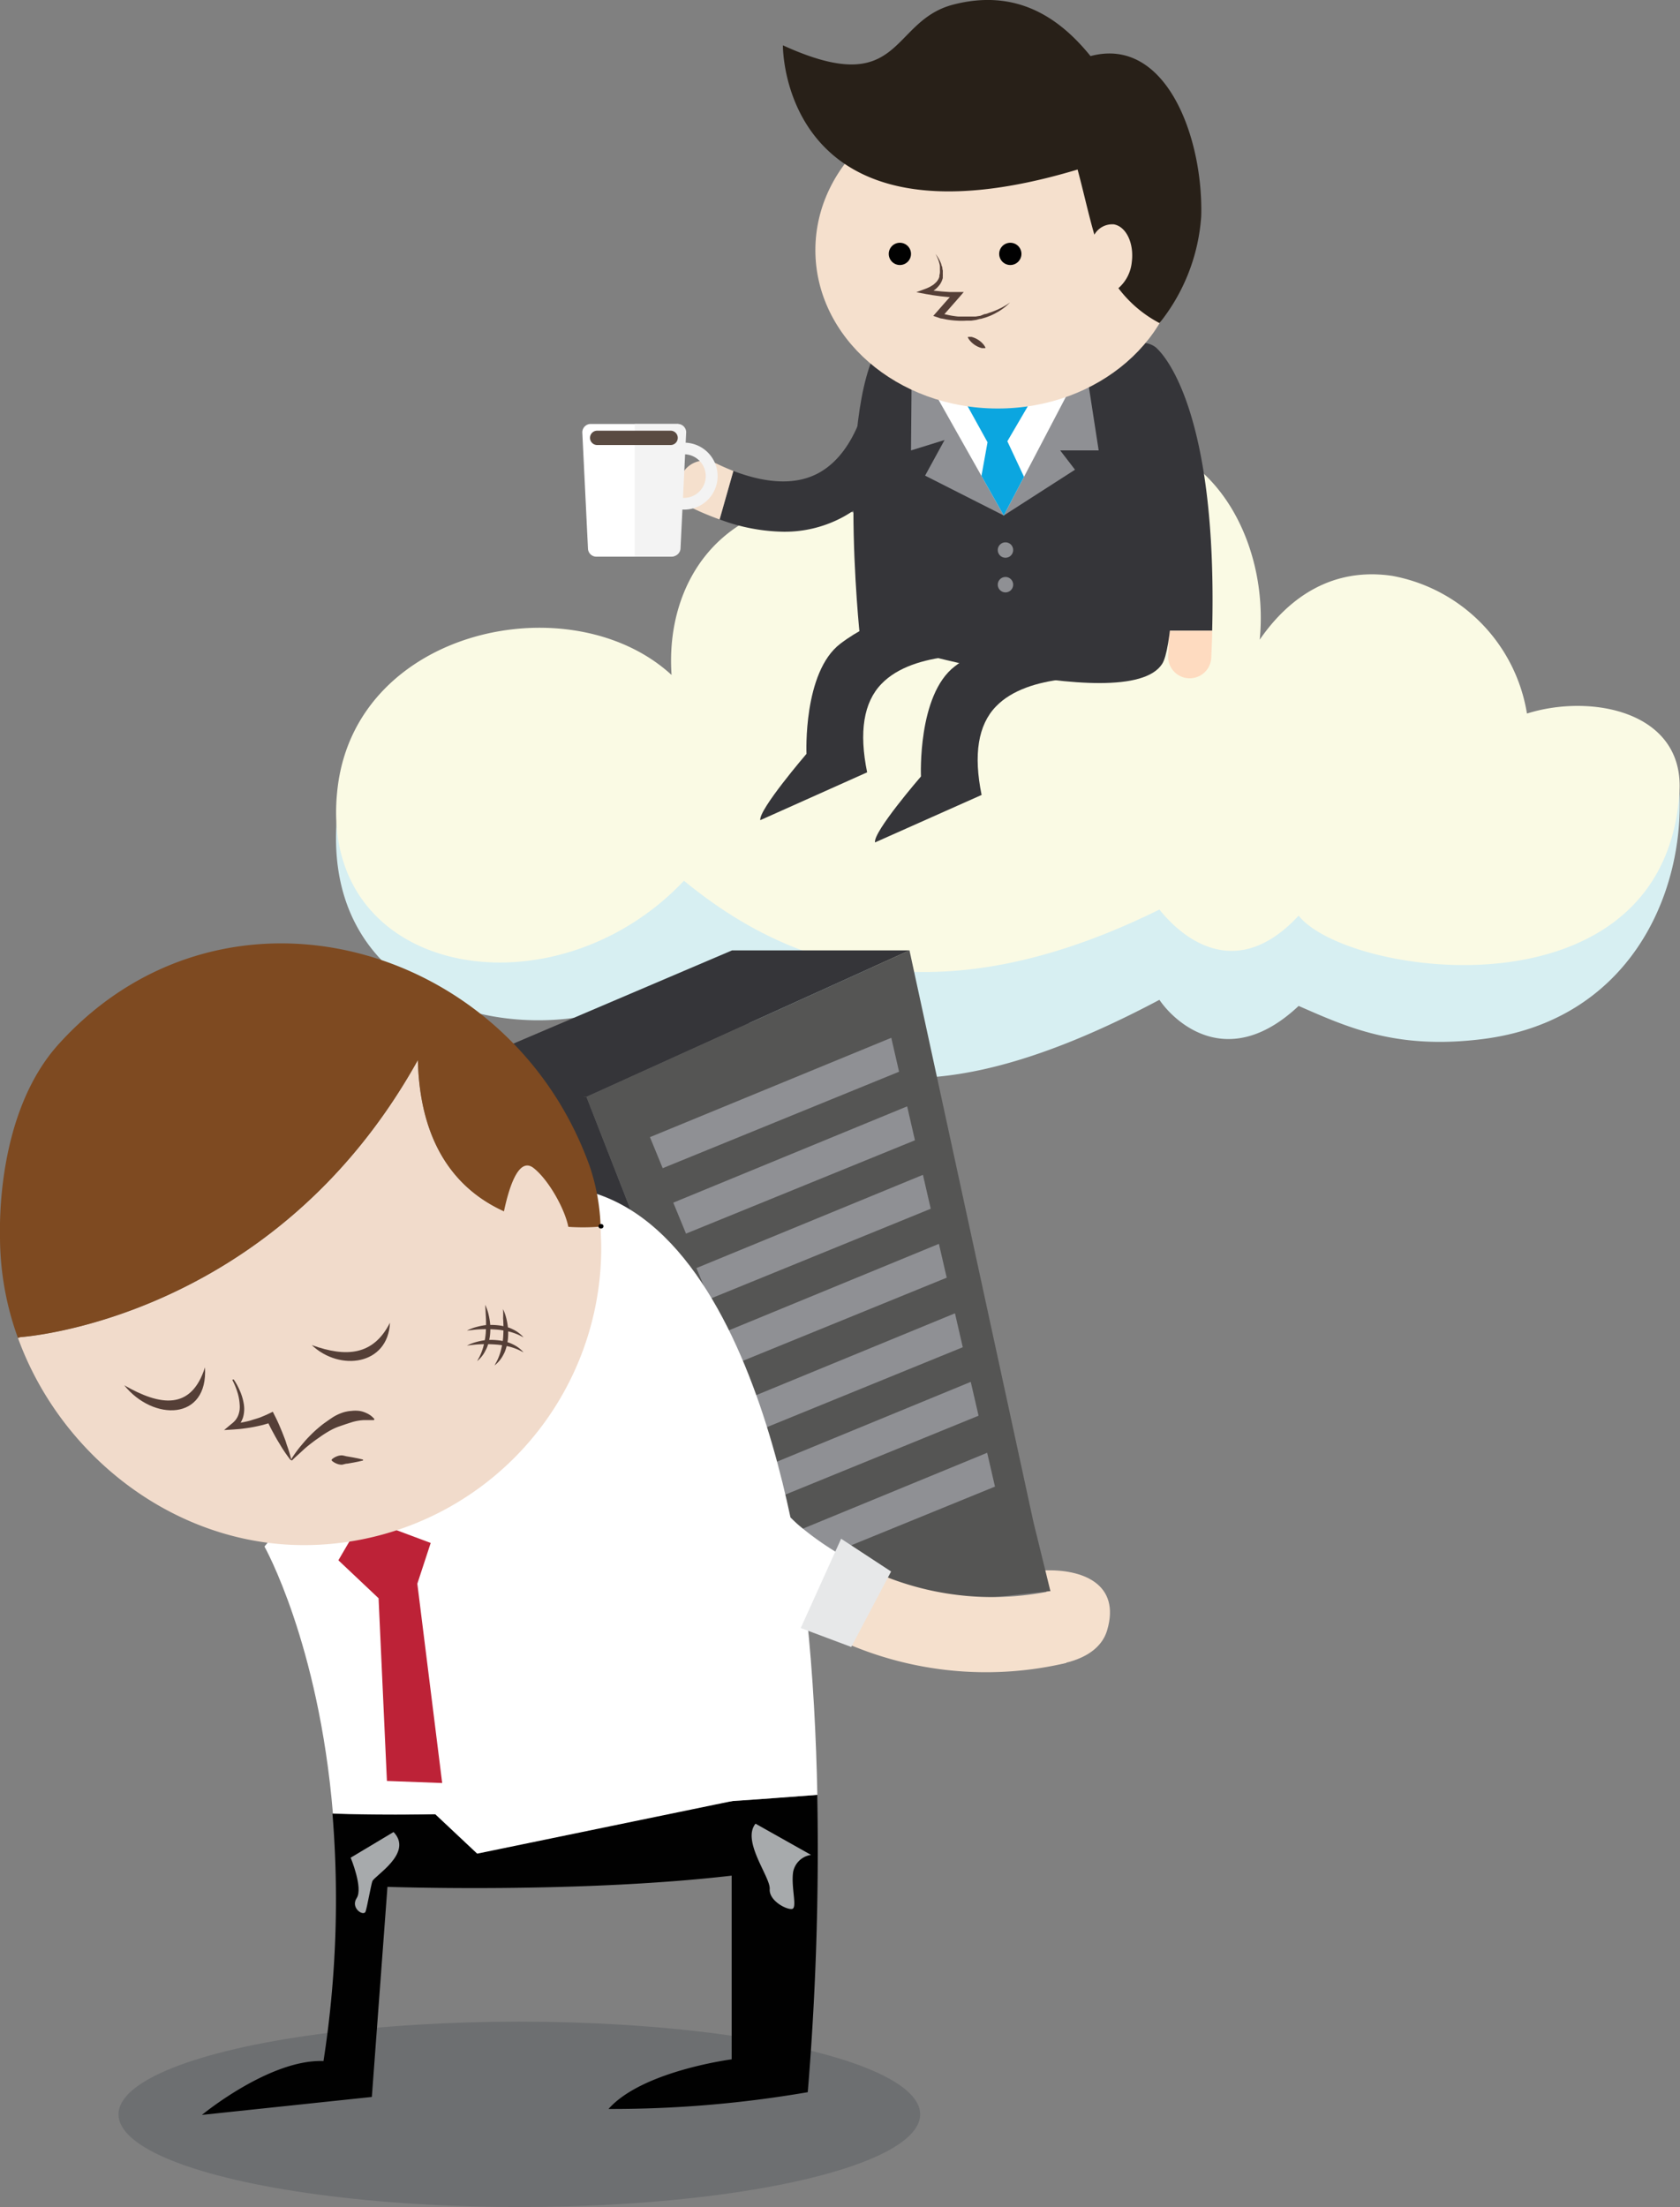 <svg xmlns="http://www.w3.org/2000/svg" xmlns:xlink="http://www.w3.org/1999/xlink" viewBox="0 0 187.27 245.93"><rect x="0" y="0" width="187.27" height="245.93" fill="#808080" stroke="none"/><defs><style>.cls-1,.cls-21{fill:none;}.cls-2{fill:#d7eff2;}.cls-3{fill:#fafae4;}.cls-4{fill:#353539;}.cls-5{fill:#f5e0cd;}.cls-6{fill:#fedbc0;}.cls-7{fill:#fff;}.cls-8{fill:#f3f3f3;}.cls-9{fill:#5a4b42;}.cls-10{fill:#8f9094;}.cls-11{clip-path:url(#clip-path);}.cls-12{fill:#0ba6e0;}.cls-13{fill:#010101;}.cls-14{fill:#553f37;}.cls-15{fill:#282018;}.cls-16{fill:#6d6f71;}.cls-17{fill:#555554;}.cls-18{fill:#bd2237;}.cls-19{fill:#f1dbcb;}.cls-20{fill:#7e4a21;}.cls-21{stroke:#010101;stroke-linecap:round;stroke-linejoin:round;stroke-width:0.5px;}.cls-22{fill:#e7e8e9;}.cls-23{fill:#a7aaac;}</style><clipPath id="clip-path" transform="translate(-0.25)"><path class="cls-1" d="M104.88,44.57l7.26,12.87,7.26-13.86S109.85,41.6,104.88,44.57Z"/></clipPath></defs><title>panel 2</title><g id="Layer_2" data-name="Layer 2"><g id="Layer_1-2" data-name="Layer 1"><path class="cls-2" d="M37.87,90.44C39.76,72.69,64,75.08,75.11,85.26c-.55-7.76,2.89-15.48,11-18.36,5.89-2.09,12.47.87,16.66,4.94A15.71,15.71,0,0,1,105,74.59c1.63-8.42,8-15.41,18.1-15.87,12.3-.56,18.66,11.71,17.57,22.61,3.32-4.82,8.2-8.09,14.79-7.11a18.63,18.63,0,0,1,15,15.34c7.21-2.27,16.56-10.26,17-1.3.55,11.71-5.84,25.53-22,27.53-9.58,1.19-15-1.32-20.45-3.7-7.79,7.32-13.74,1.93-15.52-.68-31,16.46-41.47,6.25-53-3.21C64.89,118.62,35.25,115,37.87,90.44Z" transform="translate(-0.25)"/><path class="cls-3" d="M37.9,87.65C40.12,69.93,64,65,75.11,75.21c-.55-7.76,2.89-15.48,11-18.36,5.89-2.09,12.47.87,16.66,4.94A15.71,15.71,0,0,1,105,64.54c1.63-8.42,8-15.41,18.1-15.87,12.3-.56,18.66,11.71,17.57,22.61,3.32-4.82,8.2-8.09,14.79-7.11a18.63,18.63,0,0,1,15,15.34c7.21-2.27,17.56-.21,17,8.74-1.66,25.62-37.07,20.6-42.45,13.78-6.86,7.41-12.85,2.66-15.52-.68-25.16,12.42-41.47,6.25-53-3.21C61.86,113.64,35.25,108.86,37.9,87.65Z" transform="translate(-0.25)"/><path class="cls-4" d="M100.16,41.16a2.8,2.8,0,0,1,2.41,3.14c0,.38-1.33,9.49-8.35,13.31a13.66,13.66,0,0,1-6.63,1.64,21,21,0,0,1-7.11-1.37L82,52.48c3.88,1.47,7.08,1.55,9.51.22C96,50.25,97,43.64,97,43.57A2.8,2.8,0,0,1,100.16,41.16Z" transform="translate(-0.25)"/><path class="cls-5" d="M82,52.48l-1.54,5.4c-.95-.34-1.92-.74-2.9-1.2A2.81,2.81,0,0,1,80,51.6C80.68,51.93,81.36,52.23,82,52.48Z" transform="translate(-0.25)"/><path class="cls-4" d="M129.2,38.82c.72.65,6.79,6.86,6.17,31.46h-4.81C131.13,48.09,126,42.45,126,42.4a2.4,2.4,0,1,1,3.22-3.58Z" transform="translate(-0.25)"/><path class="cls-6" d="M130.56,70.28h4.81c0,1-.06,1.95-.1,3a2.4,2.4,0,0,1-2.4,2.3h-.11A2.4,2.4,0,0,1,130.47,73C130.51,72.08,130.54,71.17,130.56,70.28Z" transform="translate(-0.25)"/><path class="cls-7" d="M76,61.09a.94.94,0,0,1-.94.94H66.73a.94.94,0,0,1-.94-.94l-.63-12.91a.94.94,0,0,1,.94-.94h9.6a.94.94,0,0,1,.94.94Z" transform="translate(-0.25)"/><path class="cls-8" d="M75.76,47.24H71V62h4.17a.94.94,0,0,0,.94-.94l.63-12.91A.94.94,0,0,0,75.76,47.24Z" transform="translate(-0.25)"/><path class="cls-8" d="M76.18,56.77h-.25V55.46h.25a2.43,2.43,0,1,0,0-4.82h-.25V49.34h.25a3.73,3.73,0,1,1,0,7.43Z" transform="translate(-0.25)"/><path class="cls-9" d="M75,49.59H66.82a.8.8,0,1,1,0-1.6H75a.8.8,0,1,1,0,1.6Z" transform="translate(-0.25)"/><path class="cls-4" d="M127.52,38.86c4.41,3,4.28,32,2.28,35.11-3.94,6.19-33.69-3-33.69-3S93.23,44.31,98.9,37.54C107,27.81,124.92,37.08,127.52,38.86Z" transform="translate(-0.25)"/><polygon class="cls-10" points="111.89 57.44 119.83 52.34 118.18 50.19 122.47 50.19 120.99 40.61 101.63 40.61 101.55 50.19 105.29 49.03 103.12 53 111.89 57.44"/><path class="cls-7" d="M104.88,44.57l7.26,12.87,7.26-13.86S109.85,41.6,104.88,44.57Z" transform="translate(-0.25)"/><g class="cls-11"><path class="cls-12" d="M108.12,45.28l2.21,4-.95,5.26,2.88,4.79,2.7-5-2.42-5.16,2.27-3.88S110.54,40.37,108.12,45.28Z" transform="translate(-0.25)"/></g><ellipse class="cls-5" cx="111.22" cy="27.87" rx="20.33" ry="17.65"/><circle class="cls-13" cx="112.62" cy="28.29" r="1.24"/><circle class="cls-13" cx="100.31" cy="28.29" r="1.24"/><path class="cls-14" d="M104.53,28.29a4.18,4.18,0,0,1,.65,1.16c0,.11.07.21.1.32s0,.22.06.34a2.89,2.89,0,0,1,0,.35,2.24,2.24,0,0,1,0,.35,1.4,1.4,0,0,1,0,.17,1.19,1.19,0,0,1-.05.17,2.12,2.12,0,0,1-.14.33l-.09.16-.11.15-.12.14-.12.13a2.37,2.37,0,0,1-.27.23,3.26,3.26,0,0,1-.29.19l-.31.17-.32.14,0-.51.86.11.86.09.86.06.43,0h.41l.74,0-.49.57-1,1.14-1,1.13-.13-.51.48.14.5.11a9.7,9.7,0,0,0,1,.15l.51,0H108l.51,0,.51,0,.51-.08L110,35c.17,0,.34-.08.5-.14l.25-.08.24-.09.48-.2c.16-.08.32-.15.47-.23s.3-.17.46-.26.29-.2.44-.29c-.13.12-.26.25-.39.36s-.28.23-.42.33-.29.2-.45.3l-.47.26c-.16.08-.32.16-.49.23s-.34.13-.51.19l-.52.15c-.17,0-.35.08-.53.12l-.54.08-.54,0a8.53,8.53,0,0,1-1.09,0,10.3,10.3,0,0,1-1.08-.12l-.54-.11c-.18,0-.35-.09-.54-.15l-.45-.15.32-.36,1-1.14,1-1.13.26.53h-.46l-.45,0-.88-.09-.87-.12-.87-.15-.94-.18.89-.33.29-.11.28-.13a2.79,2.79,0,0,0,.26-.15l.13-.08.12-.09.11-.1.11-.1.1-.11.09-.12a1.75,1.75,0,0,0,.14-.26.91.91,0,0,0,.05-.14,1.11,1.11,0,0,0,0-.14,2.06,2.06,0,0,0,.06-.3,2.61,2.61,0,0,0,0-.31q0-.16,0-.31T105,29.5a4.12,4.12,0,0,0-.19-.62A4.26,4.26,0,0,0,104.53,28.29Z" transform="translate(-0.25)"/><path class="cls-14" d="M108.12,37.54h.12l.3,0a2.5,2.5,0,0,1,.77.34,2.47,2.47,0,0,1,.62.57,1.93,1.93,0,0,1,.16.26l0,.08v0H110l-.3,0a2.47,2.47,0,0,1-.77-.34,2.5,2.5,0,0,1-.62-.57,2,2,0,0,1-.16-.25l0-.08Z" transform="translate(-0.25)"/><circle class="cls-10" cx="112.08" cy="61.29" r="0.86"/><circle class="cls-10" cx="112.08" cy="65.15" r="0.86"/><path class="cls-4" d="M97.79,93.87c-.24-1.16,5.12-7.35,5.12-7.35s-.4-9.09,3.77-12.27c7.65-5.84,19.47-4.86,20-4.77l-1.07,6.33.53-3.16-.53,3.16c-2.77-.46-10.75-.83-14.34,2.91-2,2.06-2.52,5.38-1.6,9.86Z" transform="translate(-0.25)"/><path class="cls-4" d="M85,91.39C84.79,90.24,90.15,84,90.15,84s-.4-9.09,3.77-12.27c7.65-5.84,19.47-4.86,20-4.77l-1.07,6.33.53-3.16-.53,3.16c-2.77-.46-10.75-.83-14.34,2.91-2,2.06-2.52,5.38-1.6,9.86Z" transform="translate(-0.25)"/><path class="cls-15" d="M121.81,6.25c-3.35-4.14-8.12-7.59-15.29-5.74s-5.59,10.66-19,4.54c0,0-.27,23.8,32.85,13.84.72,2.7,1.24,5.11,1.87,7.26A2.29,2.29,0,0,1,124.41,25c1.38.24,2.27,2.12,2,4.2a4.41,4.41,0,0,1-1.49,2.91A13.67,13.67,0,0,0,129.5,36a21.32,21.32,0,0,0,4.65-11.91C134.39,15.33,130.23,4,121.81,6.25Z" transform="translate(-0.25)"/><ellipse class="cls-16" cx="57.89" cy="235.6" rx="44.68" ry="10.33"/><path class="cls-5" d="M117.9,185.48s4.74-.38,5.76-3.81c1.54-5.19-2.76-6.86-7.07-6.68" transform="translate(-0.25)"/><polygon class="cls-17" points="115.2 169.61 117.09 177.3 88.12 180.4 65.37 122.22 101.38 105.9 115.2 169.61"/><polyline class="cls-4" points="101.38 105.9 81.6 105.9 54.71 117.36 54.82 121.98 65.37 122.22 101.38 105.9"/><polygon class="cls-10" points="99.35 115.64 72.45 126.71 73.87 130.17 100.22 119.42 99.35 115.64"/><polygon class="cls-10" points="101.12 123.28 75.05 134.01 76.47 137.46 101.99 127.06 101.12 123.28"/><polygon class="cls-10" points="102.88 130.91 77.63 141.3 79.06 144.76 103.75 134.69 102.88 130.91"/><polygon class="cls-10" points="104.66 138.6 80.05 148.73 81.47 152.18 105.53 142.37 104.66 138.6"/><polygon class="cls-10" points="106.45 146.34 82.18 156.33 83.61 159.79 107.32 150.12 106.45 146.34"/><polygon class="cls-10" points="108.21 153.98 84.04 163.93 85.46 167.39 109.08 157.75 108.21 153.98"/><polygon class="cls-10" points="110.04 161.88 87.35 171.22 88.78 174.68 110.91 165.65 110.04 161.88"/><polygon class="cls-4" points="65.37 122.22 70.36 134.99 56.07 133.28 54.71 121.02 65.37 122.22"/><path class="cls-13" d="M91.35,200a327.64,327.64,0,0,1-1.06,33.13A128.88,128.88,0,0,1,68.08,235c3.74-4.24,13.73-5.53,13.73-5.53V209c-17.19,2-38.37,1.25-38.37,1.25L41.7,233.66l-18.94,2s7.55-6.23,13.55-6a117.42,117.42,0,0,0,1-27.56C40.48,202.22,56.87,202.69,91.35,200Z" transform="translate(-0.25)"/><path class="cls-7" d="M90.17,180c.72,6.73,1.06,13.58,1.19,20-34.48,2.67-50.88,2.2-54,2.07-1.58-19-7.63-29.74-7.63-29.74L62.35,132.2C85.5,133.42,90.17,180,90.17,180Z" transform="translate(-0.25)"/><polygon class="cls-18" points="37.72 173.86 42.2 178.09 43.13 198.45 49.29 198.68 46.52 176.47 48.01 171.93 40.49 169.12 37.72 173.86"/><path class="cls-19" d="M67.21,136.64c0,.79.06,1.59.06,2.39a33.14,33.14,0,0,1-33.14,33.14c-14.4,0-27.11-9.93-31.88-23.09l.26-.09s28.13-1.75,44.32-30.89C47.32,138.56,66,136.78,67.21,136.64Z" transform="translate(-0.25)"/><path class="cls-20" d="M66,130a23.22,23.22,0,0,1,1.2,6.67c-1.17.13-19.89,1.92-20.37-18.54C30.64,147.24,2.51,149,2.51,149l-.26.09a33.05,33.05,0,0,1-2-11.25c0-.9-.47-13.79,6.58-21.54C25.26,96,57.09,105,66,130Z" transform="translate(-0.25)"/><path class="cls-21" d="M67.27,136.64h-.06" transform="translate(-0.25)"/><path class="cls-14" d="M35,149.88c3.83,1.38,6.86,1.18,8.72-2.49C43.5,152.12,38.14,152.85,35,149.88Z" transform="translate(-0.25)"/><path class="cls-14" d="M14.1,154.36c4,2.3,7.47,2.82,9-2C23.46,158.35,17.32,158.37,14.1,154.36Z" transform="translate(-0.25)"/><path class="cls-14" d="M32.68,162.65a14.64,14.64,0,0,1,1-1.41c.17-.2.35-.42.55-.65s.42-.46.65-.69.48-.47.75-.7.54-.46.84-.67.59-.42.9-.62a5.18,5.18,0,0,1,1-.48,3.32,3.32,0,0,1,.51-.14,3.21,3.21,0,0,1,.51-.07,3.61,3.61,0,0,1,.95,0,2.89,2.89,0,0,1,.76.24,2.7,2.7,0,0,1,.52.31,2.58,2.58,0,0,1,.28.26l.09.1-.06.11h-.13l-.35,0c-.15,0-.32,0-.52,0a4.74,4.74,0,0,0-.63.05,5.92,5.92,0,0,0-.72.15l-.38.12-.4.13-.87.3a7.18,7.18,0,0,0-.88.41c-.29.16-.57.34-.85.52l-.8.56c-.51.38-1,.76-1.36,1.1s-.7.64-.92.84l-.34.33Z" transform="translate(-0.25)"/><path class="cls-14" d="M26.3,153.71A7.33,7.33,0,0,1,27,155a5.82,5.82,0,0,1,.42,1.41,3.37,3.37,0,0,1-.08,1.53,2.86,2.86,0,0,1-.15.37,2.66,2.66,0,0,1-.2.35,2.8,2.8,0,0,1-.25.31,3.44,3.44,0,0,1-.29.28l-.23-.59c.35,0,.71-.1,1.06-.17s.7-.14,1-.24.68-.2,1-.32l.48-.2.23-.1.21-.1.46-.22.23.46c.2.39.38.78.55,1.18l.25.6c.08.2.16.4.24.61s.16.41.22.62.14.41.21.62c.14.42.26.84.36,1.28l-.09,0c-.27-.35-.53-.71-.77-1.08-.12-.18-.24-.37-.35-.56s-.23-.37-.34-.56-.22-.38-.32-.57l-.31-.57c-.2-.39-.4-.78-.57-1.17l.69.24-.29.12-.27.09-.55.16c-.37.09-.73.17-1.1.24s-.74.12-1.11.17-.74.07-1.11.1l-1,.06.79-.66a2.82,2.82,0,0,0,.24-.2,2.18,2.18,0,0,0,.22-.23,2.08,2.08,0,0,0,.18-.26,2.31,2.31,0,0,0,.14-.28,2.75,2.75,0,0,0,.16-.63,3.27,3.27,0,0,0,0-.67,5.49,5.49,0,0,0-.27-1.36,8,8,0,0,0-.55-1.31Z" transform="translate(-0.25)"/><path class="cls-14" d="M37.22,162.64a1.2,1.2,0,0,1,.15-.13,1.82,1.82,0,0,1,.4-.22,1.49,1.49,0,0,1,.56-.12c.2,0,.42.09.64.12l.64.11.56.11.55.13v.1l-.55.13-.56.11-.64.11c-.22,0-.44.11-.64.12a1.49,1.49,0,0,1-.56-.12,1.82,1.82,0,0,1-.4-.22,1.2,1.2,0,0,1-.15-.13Z" transform="translate(-0.25)"/><path class="cls-5" d="M117.34,177.3c1.12,4.27,1.77,8,1.77,8a39.21,39.21,0,0,1-24.07-2l4.12-7.54A32.23,32.23,0,0,0,117.34,177.3Z" transform="translate(-0.25)"/><path class="cls-7" d="M99.15,175.71,95,183.25a40.84,40.84,0,0,1-13.18-9l6.56-5.15c.26.26.53.52.81.77A33.38,33.38,0,0,0,99.15,175.71Z" transform="translate(-0.25)"/><path class="cls-19" d="M56,137.46s1.17-9.33,3.74-7.3,5.5,8.62,3,8.43A64.56,64.56,0,0,1,56,137.46Z" transform="translate(-0.25)"/><polygon class="cls-22" points="93.76 171.46 99.33 175.11 94.89 183.52 89.26 181.41 93.76 171.46"/><path class="cls-14" d="M54.33,145.39a4.92,4.92,0,0,1,.36,1,7.39,7.39,0,0,1,.19,1.06,6.81,6.81,0,0,1,0,1.24,5.57,5.57,0,0,1-.26,1.22,2.94,2.94,0,0,1-.23.53,3.76,3.76,0,0,1-.25.45,3.71,3.71,0,0,1-.7.78l.13-.25a4.94,4.94,0,0,0,.32-.66,5.85,5.85,0,0,0,.31-1,8.29,8.29,0,0,0,.19-1.14,14.75,14.75,0,0,0,0-2.2C54.37,145.81,54.33,145.39,54.33,145.39Z" transform="translate(-0.25)"/><path class="cls-14" d="M56.32,145.87a4.92,4.92,0,0,1,.36,1,7.38,7.38,0,0,1,.19,1.06,6.83,6.83,0,0,1,0,1.24,5.57,5.57,0,0,1-.26,1.22,2.94,2.94,0,0,1-.23.53,3.68,3.68,0,0,1-1,1.23l.13-.25a4.94,4.94,0,0,0,.32-.66,5.85,5.85,0,0,0,.31-1,8.29,8.29,0,0,0,.19-1.14,14.75,14.75,0,0,0,0-2.2C56.36,146.28,56.32,145.87,56.32,145.87Z" transform="translate(-0.25)"/><path class="cls-14" d="M52.3,148.27a4.93,4.93,0,0,1,1-.39,7.39,7.39,0,0,1,1.05-.22,6.82,6.82,0,0,1,1.24,0,5.59,5.59,0,0,1,1.23.23,3,3,0,0,1,.54.21,3.68,3.68,0,0,1,1.25.92l-.26-.13a4.93,4.93,0,0,0-.67-.3,5.86,5.86,0,0,0-1-.28,8.29,8.29,0,0,0-1.15-.16,14.76,14.76,0,0,0-2.2,0C52.71,148.22,52.3,148.27,52.3,148.27Z" transform="translate(-0.25)"/><path class="cls-14" d="M52.3,149.94a4.92,4.92,0,0,1,1-.39,7.39,7.39,0,0,1,1.05-.22,6.83,6.83,0,0,1,1.24,0,5.58,5.58,0,0,1,1.23.23,3,3,0,0,1,.54.21,3.68,3.68,0,0,1,1.25.92l-.26-.13a4.93,4.93,0,0,0-.67-.3,5.86,5.86,0,0,0-1-.28,8.29,8.29,0,0,0-1.15-.16,14.77,14.77,0,0,0-2.2,0C52.71,149.88,52.3,149.94,52.3,149.94Z" transform="translate(-0.25)"/><path class="cls-23" d="M84.47,203.21l6.19,3.48a2.37,2.37,0,0,0-2,1.9c-.25,1.69.49,4-.11,4.12s-2.6-.91-2.5-2.22S82.89,205.14,84.47,203.21Z" transform="translate(-0.25)"/><path class="cls-23" d="M44.12,204.14,39.34,207s1.41,3.38.67,4.5.81,2.11,1,1.48.56-2.74.74-3.34S46.38,206.5,44.12,204.14Z" transform="translate(-0.25)"/><polygon class="cls-7" points="47.4 201.11 53.19 206.55 84.88 200.02 47.4 201.11"/></g></g></svg>